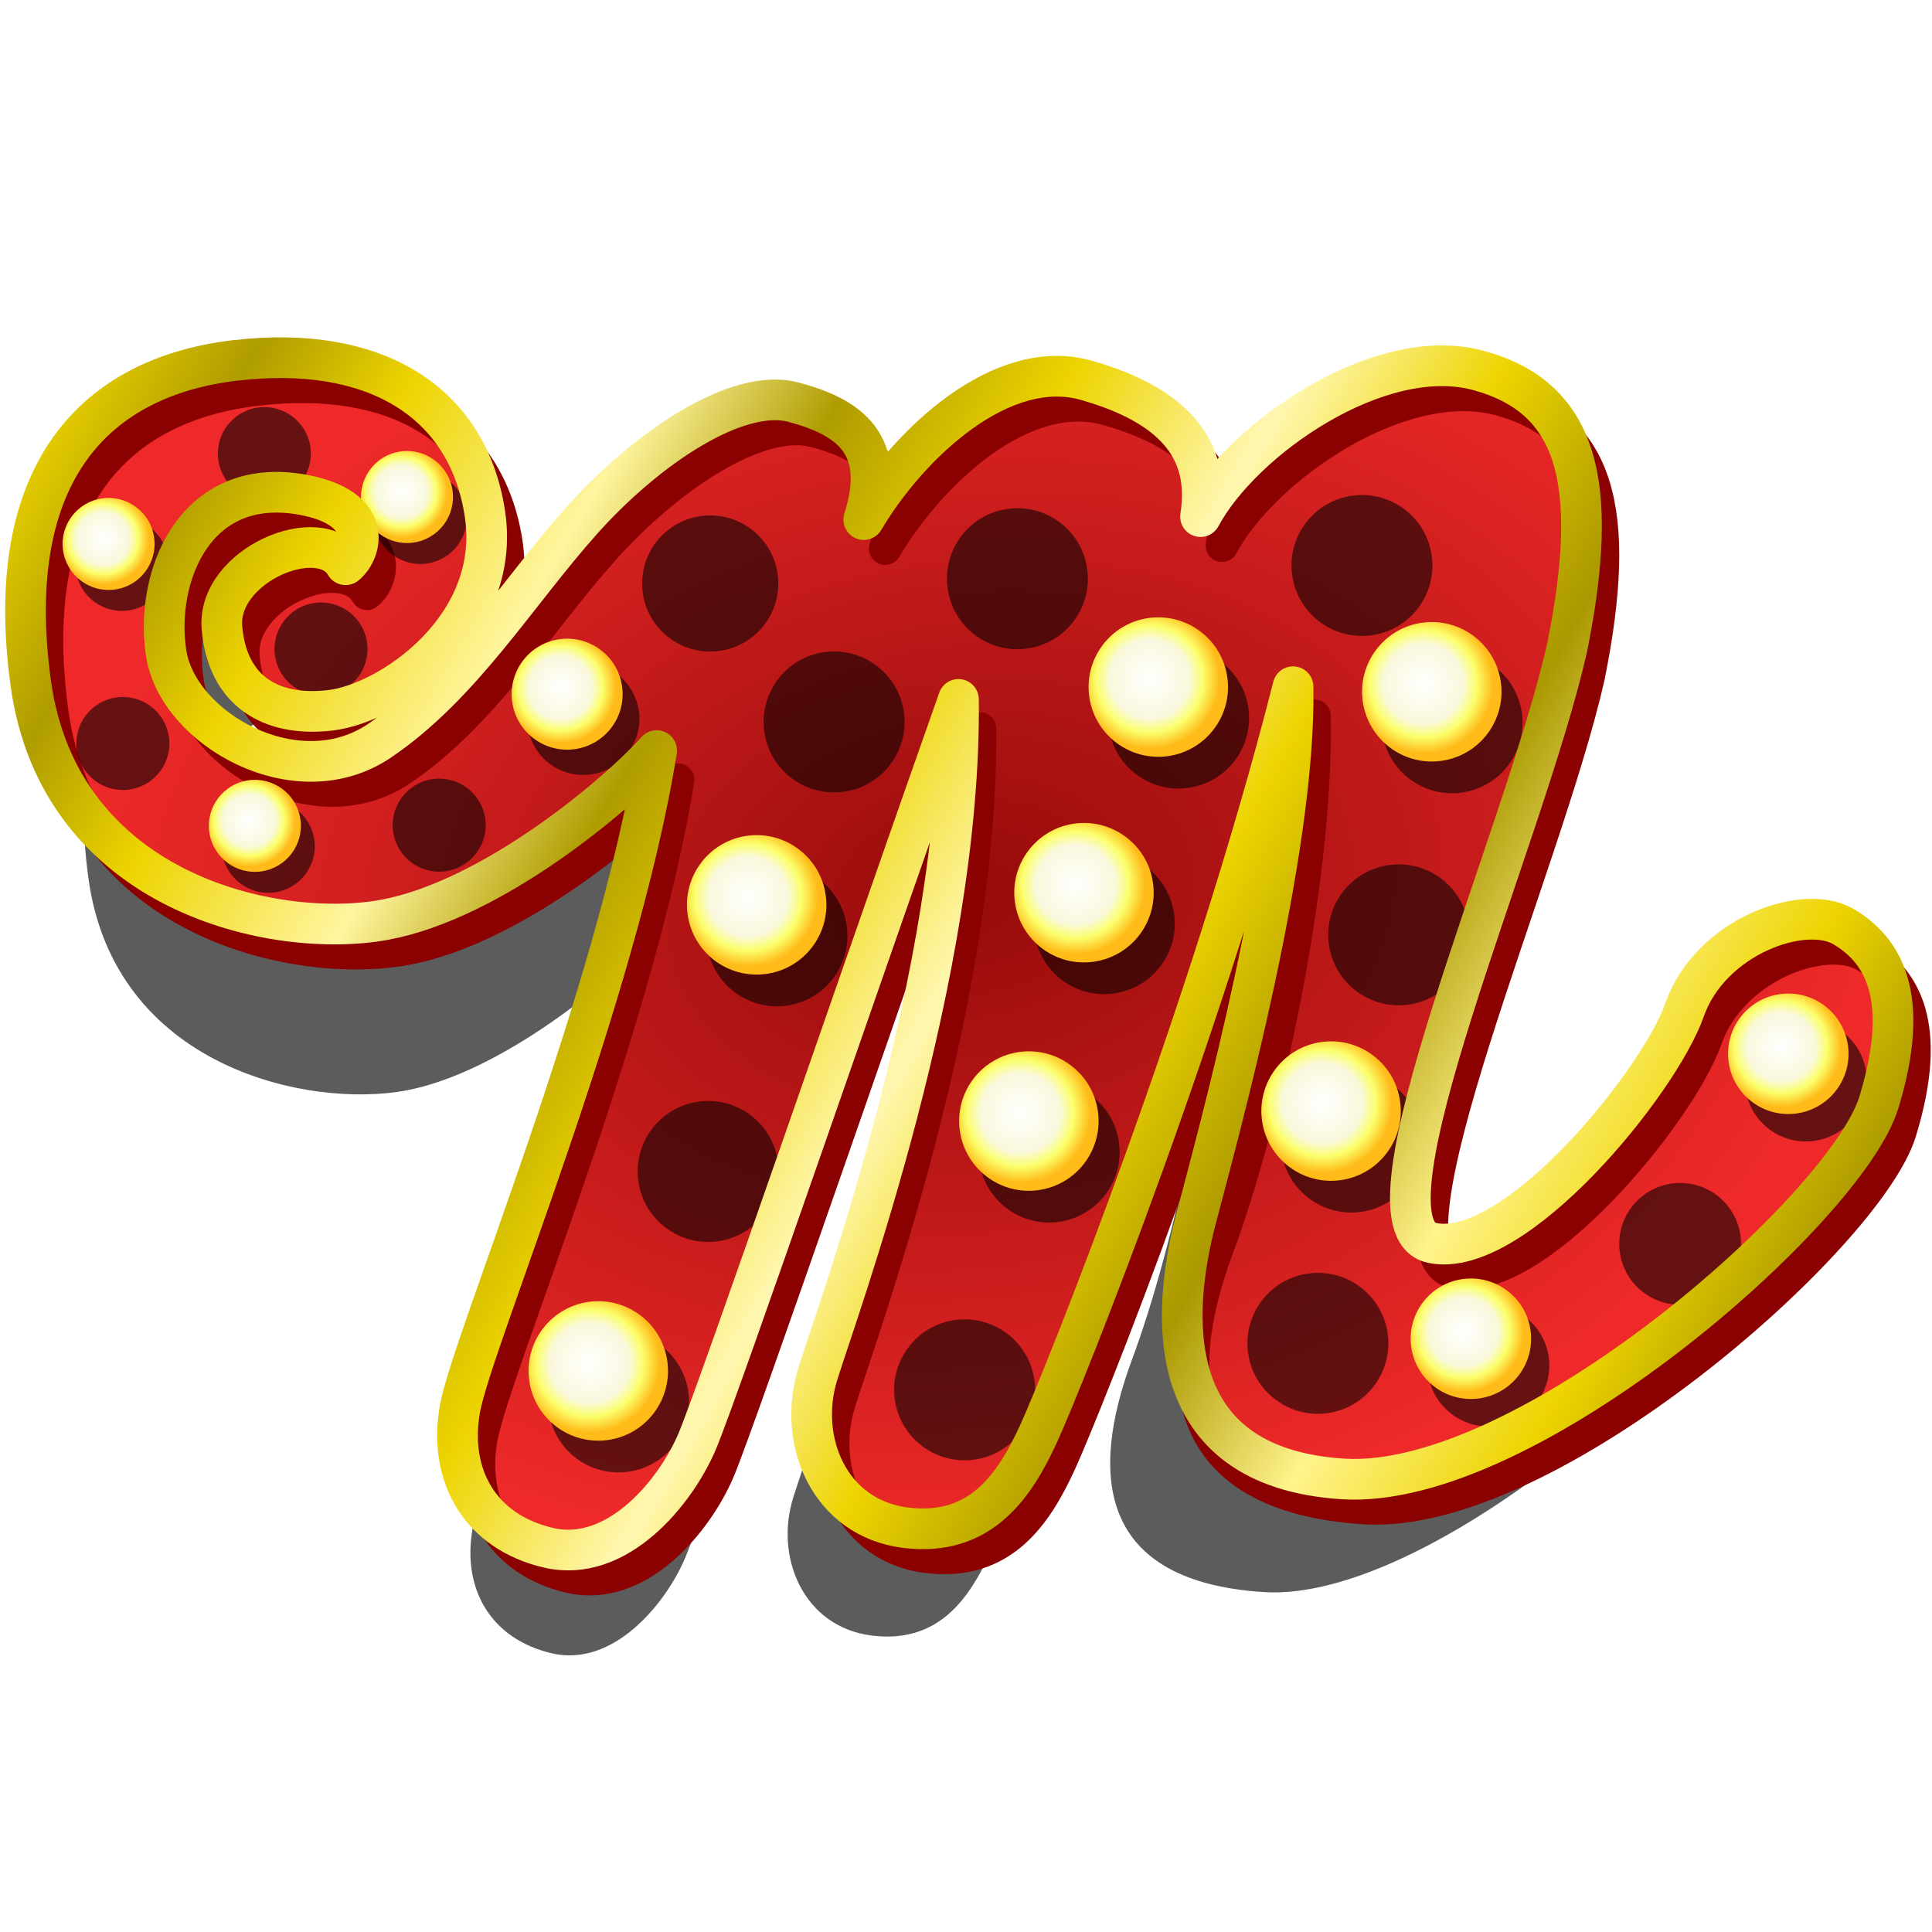 <?xml version="1.0" encoding="UTF-8" standalone="no"?>
<!-- Created with Inkscape (http://www.inkscape.org/) -->

<svg
   xmlns:dc="http://purl.org/dc/elements/1.1/"
   xmlns:cc="http://creativecommons.org/ns#"
   xmlns:rdf="http://www.w3.org/1999/02/22-rdf-syntax-ns#"
   xmlns:svg="http://www.w3.org/2000/svg"
   xmlns="http://www.w3.org/2000/svg"
   xmlns:xlink="http://www.w3.org/1999/xlink"
   xmlns:sodipodi="http://sodipodi.sourceforge.net/DTD/sodipodi-0.dtd"
   xmlns:inkscape="http://www.inkscape.org/namespaces/inkscape"
   width="48px"
   height="48px"
   id="svg8460"
   version="1.1"
   inkscape:version="0.48.5 r10040"
   sodipodi:docname="marquee.svg"
   inkscape:export-filename="C:\dev\src\houdini\support\icons\ROP\marquee.png"
   inkscape:export-xdpi="600"
   inkscape:export-ydpi="600">
  <defs
     id="defs8462">
    <radialGradient
       inkscape:collect="always"
       xlink:href="#linearGradient3965"
       id="radialGradient6399"
       gradientUnits="userSpaceOnUse"
       gradientTransform="matrix(1.096,-0.225,0.16,0.777,-11.901,-39.22)"
       cx="24.336"
       cy="20.422"
       fx="24.336"
       fy="20.422"
       r="24.756" />
    <linearGradient
       id="linearGradient3965">
      <stop
         style="stop-color:#960b0b;stop-opacity:1;"
         offset="0"
         id="stop3967" />
      <stop
         style="stop-color:#ef2929;stop-opacity:1;"
         offset="1"
         id="stop3969" />
    </linearGradient>
    <radialGradient
       inkscape:collect="always"
       xlink:href="#linearGradient3884"
       id="radialGradient8456"
       gradientUnits="userSpaceOnUse"
       gradientTransform="matrix(1,0,0,0.897,0,1.142)"
       cx="7.926"
       cy="10.895"
       fx="7.926"
       fy="10.895"
       r="1.036" />
    <linearGradient
       id="linearGradient3884">
      <stop
         style="stop-color:#ffffff;stop-opacity:1;"
         offset="0"
         id="stop3886" />
      <stop
         id="stop3894"
         offset="0.571"
         style="stop-color:#f9f8dc;stop-opacity:1;" />
      <stop
         id="stop3892"
         offset="0.768"
         style="stop-color:#fbff6b;stop-opacity:1;" />
      <stop
         style="stop-color:#ffbb19;stop-opacity:1;"
         offset="1"
         id="stop3888" />
    </linearGradient>
    <radialGradient
       inkscape:collect="always"
       xlink:href="#linearGradient3884"
       id="radialGradient8488"
       gradientUnits="userSpaceOnUse"
       gradientTransform="matrix(1,0,0,0.897,0,1.142)"
       cx="7.926"
       cy="10.895"
       fx="7.926"
       fy="10.895"
       r="1.036" />
    <linearGradient
       id="linearGradient8490">
      <stop
         style="stop-color:#ffffff;stop-opacity:1;"
         offset="0"
         id="stop8492" />
      <stop
         id="stop8494"
         offset="0.571"
         style="stop-color:#f9f8dc;stop-opacity:1;" />
      <stop
         id="stop8496"
         offset="0.768"
         style="stop-color:#fbff6b;stop-opacity:1;" />
      <stop
         style="stop-color:#ffbb19;stop-opacity:1;"
         offset="1"
         id="stop8498" />
    </linearGradient>
    <radialGradient
       inkscape:collect="always"
       xlink:href="#linearGradient3884"
       id="radialGradient8500"
       gradientUnits="userSpaceOnUse"
       gradientTransform="matrix(1,0,0,0.897,0,1.142)"
       cx="7.926"
       cy="10.895"
       fx="7.926"
       fy="10.895"
       r="1.036" />
    <linearGradient
       id="linearGradient8502">
      <stop
         style="stop-color:#ffffff;stop-opacity:1;"
         offset="0"
         id="stop8504" />
      <stop
         id="stop8506"
         offset="0.571"
         style="stop-color:#f9f8dc;stop-opacity:1;" />
      <stop
         id="stop8508"
         offset="0.768"
         style="stop-color:#fbff6b;stop-opacity:1;" />
      <stop
         style="stop-color:#ffbb19;stop-opacity:1;"
         offset="1"
         id="stop8510" />
    </linearGradient>
    <radialGradient
       inkscape:collect="always"
       xlink:href="#linearGradient3884"
       id="radialGradient8512"
       gradientUnits="userSpaceOnUse"
       gradientTransform="matrix(1,0,0,0.897,0,1.142)"
       cx="7.926"
       cy="10.895"
       fx="7.926"
       fy="10.895"
       r="1.036" />
    <linearGradient
       id="linearGradient8514">
      <stop
         style="stop-color:#ffffff;stop-opacity:1;"
         offset="0"
         id="stop8516" />
      <stop
         id="stop8518"
         offset="0.571"
         style="stop-color:#f9f8dc;stop-opacity:1;" />
      <stop
         id="stop8520"
         offset="0.768"
         style="stop-color:#fbff6b;stop-opacity:1;" />
      <stop
         style="stop-color:#ffbb19;stop-opacity:1;"
         offset="1"
         id="stop8522" />
    </linearGradient>
    <radialGradient
       inkscape:collect="always"
       xlink:href="#linearGradient3884"
       id="radialGradient8524"
       gradientUnits="userSpaceOnUse"
       gradientTransform="matrix(1,0,0,0.897,0,1.142)"
       cx="7.926"
       cy="10.895"
       fx="7.926"
       fy="10.895"
       r="1.036" />
    <linearGradient
       id="linearGradient8526">
      <stop
         style="stop-color:#ffffff;stop-opacity:1;"
         offset="0"
         id="stop8528" />
      <stop
         id="stop8530"
         offset="0.571"
         style="stop-color:#f9f8dc;stop-opacity:1;" />
      <stop
         id="stop8532"
         offset="0.768"
         style="stop-color:#fbff6b;stop-opacity:1;" />
      <stop
         style="stop-color:#ffbb19;stop-opacity:1;"
         offset="1"
         id="stop8534" />
    </linearGradient>
    <radialGradient
       inkscape:collect="always"
       xlink:href="#linearGradient3884"
       id="radialGradient8536"
       gradientUnits="userSpaceOnUse"
       gradientTransform="matrix(1,0,0,0.897,0,1.142)"
       cx="7.926"
       cy="10.895"
       fx="7.926"
       fy="10.895"
       r="1.036" />
    <linearGradient
       id="linearGradient8538">
      <stop
         style="stop-color:#ffffff;stop-opacity:1;"
         offset="0"
         id="stop8540" />
      <stop
         id="stop8542"
         offset="0.571"
         style="stop-color:#f9f8dc;stop-opacity:1;" />
      <stop
         id="stop8544"
         offset="0.768"
         style="stop-color:#fbff6b;stop-opacity:1;" />
      <stop
         style="stop-color:#ffbb19;stop-opacity:1;"
         offset="1"
         id="stop8546" />
    </linearGradient>
    <radialGradient
       inkscape:collect="always"
       xlink:href="#linearGradient3884"
       id="radialGradient8548"
       gradientUnits="userSpaceOnUse"
       gradientTransform="matrix(1,0,0,0.897,0,1.142)"
       cx="7.926"
       cy="10.895"
       fx="7.926"
       fy="10.895"
       r="1.036" />
    <linearGradient
       id="linearGradient8550">
      <stop
         style="stop-color:#ffffff;stop-opacity:1;"
         offset="0"
         id="stop8552" />
      <stop
         id="stop8554"
         offset="0.571"
         style="stop-color:#f9f8dc;stop-opacity:1;" />
      <stop
         id="stop8556"
         offset="0.768"
         style="stop-color:#fbff6b;stop-opacity:1;" />
      <stop
         style="stop-color:#ffbb19;stop-opacity:1;"
         offset="1"
         id="stop8558" />
    </linearGradient>
    <radialGradient
       inkscape:collect="always"
       xlink:href="#linearGradient3884"
       id="radialGradient8560"
       gradientUnits="userSpaceOnUse"
       gradientTransform="matrix(1,0,0,0.897,0,1.142)"
       cx="7.926"
       cy="10.895"
       fx="7.926"
       fy="10.895"
       r="1.036" />
    <linearGradient
       id="linearGradient8562">
      <stop
         style="stop-color:#ffffff;stop-opacity:1;"
         offset="0"
         id="stop8564" />
      <stop
         id="stop8566"
         offset="0.571"
         style="stop-color:#f9f8dc;stop-opacity:1;" />
      <stop
         id="stop8568"
         offset="0.768"
         style="stop-color:#fbff6b;stop-opacity:1;" />
      <stop
         style="stop-color:#ffbb19;stop-opacity:1;"
         offset="1"
         id="stop8570" />
    </linearGradient>
    <radialGradient
       inkscape:collect="always"
       xlink:href="#linearGradient3884"
       id="radialGradient8572"
       gradientUnits="userSpaceOnUse"
       gradientTransform="matrix(1,0,0,0.897,0,1.142)"
       cx="7.926"
       cy="10.895"
       fx="7.926"
       fy="10.895"
       r="1.036" />
    <linearGradient
       id="linearGradient8574">
      <stop
         style="stop-color:#ffffff;stop-opacity:1;"
         offset="0"
         id="stop8576" />
      <stop
         id="stop8578"
         offset="0.571"
         style="stop-color:#f9f8dc;stop-opacity:1;" />
      <stop
         id="stop8580"
         offset="0.768"
         style="stop-color:#fbff6b;stop-opacity:1;" />
      <stop
         style="stop-color:#ffbb19;stop-opacity:1;"
         offset="1"
         id="stop8582" />
    </linearGradient>
    <radialGradient
       inkscape:collect="always"
       xlink:href="#linearGradient3884"
       id="radialGradient8584"
       gradientUnits="userSpaceOnUse"
       gradientTransform="matrix(1,0,0,0.897,0,1.142)"
       cx="7.926"
       cy="10.895"
       fx="7.926"
       fy="10.895"
       r="1.036" />
    <linearGradient
       id="linearGradient8586">
      <stop
         style="stop-color:#ffffff;stop-opacity:1;"
         offset="0"
         id="stop8588" />
      <stop
         id="stop8590"
         offset="0.571"
         style="stop-color:#f9f8dc;stop-opacity:1;" />
      <stop
         id="stop8592"
         offset="0.768"
         style="stop-color:#fbff6b;stop-opacity:1;" />
      <stop
         style="stop-color:#ffbb19;stop-opacity:1;"
         offset="1"
         id="stop8594" />
    </linearGradient>
    <radialGradient
       inkscape:collect="always"
       xlink:href="#linearGradient3884"
       id="radialGradient8596"
       gradientUnits="userSpaceOnUse"
       gradientTransform="matrix(1,0,0,0.897,0,1.142)"
       cx="7.926"
       cy="10.895"
       fx="7.926"
       fy="10.895"
       r="1.036" />
    <linearGradient
       id="linearGradient8598">
      <stop
         style="stop-color:#ffffff;stop-opacity:1;"
         offset="0"
         id="stop8600" />
      <stop
         id="stop8602"
         offset="0.571"
         style="stop-color:#f9f8dc;stop-opacity:1;" />
      <stop
         id="stop8604"
         offset="0.768"
         style="stop-color:#fbff6b;stop-opacity:1;" />
      <stop
         style="stop-color:#ffbb19;stop-opacity:1;"
         offset="1"
         id="stop8606" />
    </linearGradient>
    <radialGradient
       inkscape:collect="always"
       xlink:href="#linearGradient3884"
       id="radialGradient8608"
       gradientUnits="userSpaceOnUse"
       gradientTransform="matrix(1,0,0,0.897,0,1.142)"
       cx="7.926"
       cy="10.895"
       fx="7.926"
       fy="10.895"
       r="1.036" />
    <linearGradient
       id="linearGradient8610">
      <stop
         style="stop-color:#ffffff;stop-opacity:1;"
         offset="0"
         id="stop8612" />
      <stop
         id="stop8614"
         offset="0.571"
         style="stop-color:#f9f8dc;stop-opacity:1;" />
      <stop
         id="stop8616"
         offset="0.768"
         style="stop-color:#fbff6b;stop-opacity:1;" />
      <stop
         style="stop-color:#ffbb19;stop-opacity:1;"
         offset="1"
         id="stop8618" />
    </linearGradient>
    <radialGradient
       inkscape:collect="always"
       xlink:href="#linearGradient3884"
       id="radialGradient8620"
       gradientUnits="userSpaceOnUse"
       gradientTransform="matrix(1,0,0,0.897,0,1.142)"
       cx="7.926"
       cy="10.895"
       fx="7.926"
       fy="10.895"
       r="1.036" />
    <linearGradient
       id="linearGradient8622">
      <stop
         style="stop-color:#ffffff;stop-opacity:1;"
         offset="0"
         id="stop8624" />
      <stop
         id="stop8626"
         offset="0.571"
         style="stop-color:#f9f8dc;stop-opacity:1;" />
      <stop
         id="stop8628"
         offset="0.768"
         style="stop-color:#fbff6b;stop-opacity:1;" />
      <stop
         style="stop-color:#ffbb19;stop-opacity:1;"
         offset="1"
         id="stop8630" />
    </linearGradient>
    <radialGradient
       inkscape:collect="always"
       xlink:href="#linearGradient3884"
       id="radialGradient8632"
       gradientUnits="userSpaceOnUse"
       gradientTransform="matrix(1,0,0,0.897,0,1.142)"
       cx="7.926"
       cy="10.895"
       fx="7.926"
       fy="10.895"
       r="1.036" />
    <linearGradient
       id="linearGradient8634">
      <stop
         style="stop-color:#ffffff;stop-opacity:1;"
         offset="0"
         id="stop8636" />
      <stop
         id="stop8638"
         offset="0.571"
         style="stop-color:#f9f8dc;stop-opacity:1;" />
      <stop
         id="stop8640"
         offset="0.768"
         style="stop-color:#fbff6b;stop-opacity:1;" />
      <stop
         style="stop-color:#ffbb19;stop-opacity:1;"
         offset="1"
         id="stop8642" />
    </linearGradient>
    <radialGradient
       inkscape:collect="always"
       xlink:href="#linearGradient3884"
       id="radialGradient8644"
       gradientUnits="userSpaceOnUse"
       gradientTransform="matrix(1,0,0,0.897,0,1.142)"
       cx="7.926"
       cy="10.895"
       fx="7.926"
       fy="10.895"
       r="1.036" />
    <linearGradient
       id="linearGradient8646">
      <stop
         style="stop-color:#ffffff;stop-opacity:1;"
         offset="0"
         id="stop8648" />
      <stop
         id="stop8650"
         offset="0.571"
         style="stop-color:#f9f8dc;stop-opacity:1;" />
      <stop
         id="stop8652"
         offset="0.768"
         style="stop-color:#fbff6b;stop-opacity:1;" />
      <stop
         style="stop-color:#ffbb19;stop-opacity:1;"
         offset="1"
         id="stop8654" />
    </linearGradient>
    <radialGradient
       inkscape:collect="always"
       xlink:href="#linearGradient3884"
       id="radialGradient8656"
       gradientUnits="userSpaceOnUse"
       gradientTransform="matrix(1,0,0,0.897,0,1.142)"
       cx="7.926"
       cy="10.895"
       fx="7.926"
       fy="10.895"
       r="1.036" />
    <linearGradient
       id="linearGradient8658">
      <stop
         style="stop-color:#ffffff;stop-opacity:1;"
         offset="0"
         id="stop8660" />
      <stop
         id="stop8662"
         offset="0.571"
         style="stop-color:#f9f8dc;stop-opacity:1;" />
      <stop
         id="stop8664"
         offset="0.768"
         style="stop-color:#fbff6b;stop-opacity:1;" />
      <stop
         style="stop-color:#ffbb19;stop-opacity:1;"
         offset="1"
         id="stop8666" />
    </linearGradient>
    <radialGradient
       inkscape:collect="always"
       xlink:href="#linearGradient3884"
       id="radialGradient8668"
       gradientUnits="userSpaceOnUse"
       gradientTransform="matrix(1,0,0,0.897,0,1.142)"
       cx="7.926"
       cy="10.895"
       fx="7.926"
       fy="10.895"
       r="1.036" />
    <linearGradient
       id="linearGradient8670">
      <stop
         style="stop-color:#ffffff;stop-opacity:1;"
         offset="0"
         id="stop8672" />
      <stop
         id="stop8674"
         offset="0.571"
         style="stop-color:#f9f8dc;stop-opacity:1;" />
      <stop
         id="stop8676"
         offset="0.768"
         style="stop-color:#fbff6b;stop-opacity:1;" />
      <stop
         style="stop-color:#ffbb19;stop-opacity:1;"
         offset="1"
         id="stop8678" />
    </linearGradient>
    <radialGradient
       inkscape:collect="always"
       xlink:href="#linearGradient3884"
       id="radialGradient8680"
       gradientUnits="userSpaceOnUse"
       gradientTransform="matrix(1,0,0,0.897,0,1.142)"
       cx="7.926"
       cy="10.895"
       fx="7.926"
       fy="10.895"
       r="1.036" />
    <linearGradient
       id="linearGradient8682">
      <stop
         style="stop-color:#ffffff;stop-opacity:1;"
         offset="0"
         id="stop8684" />
      <stop
         id="stop8686"
         offset="0.571"
         style="stop-color:#f9f8dc;stop-opacity:1;" />
      <stop
         id="stop8688"
         offset="0.768"
         style="stop-color:#fbff6b;stop-opacity:1;" />
      <stop
         style="stop-color:#ffbb19;stop-opacity:1;"
         offset="1"
         id="stop8690" />
    </linearGradient>
    <radialGradient
       inkscape:collect="always"
       xlink:href="#linearGradient3884"
       id="radialGradient8692"
       gradientUnits="userSpaceOnUse"
       gradientTransform="matrix(1,0,0,0.897,0,1.142)"
       cx="7.926"
       cy="10.895"
       fx="7.926"
       fy="10.895"
       r="1.036" />
    <linearGradient
       id="linearGradient8694">
      <stop
         style="stop-color:#ffffff;stop-opacity:1;"
         offset="0"
         id="stop8696" />
      <stop
         id="stop8698"
         offset="0.571"
         style="stop-color:#f9f8dc;stop-opacity:1;" />
      <stop
         id="stop8700"
         offset="0.768"
         style="stop-color:#fbff6b;stop-opacity:1;" />
      <stop
         style="stop-color:#ffbb19;stop-opacity:1;"
         offset="1"
         id="stop8702" />
    </linearGradient>
    <radialGradient
       inkscape:collect="always"
       xlink:href="#linearGradient3884"
       id="radialGradient8704"
       gradientUnits="userSpaceOnUse"
       gradientTransform="matrix(1,0,0,0.897,0,1.142)"
       cx="7.926"
       cy="10.895"
       fx="7.926"
       fy="10.895"
       r="1.036" />
    <linearGradient
       id="linearGradient8706">
      <stop
         style="stop-color:#ffffff;stop-opacity:1;"
         offset="0"
         id="stop8708" />
      <stop
         id="stop8710"
         offset="0.571"
         style="stop-color:#f9f8dc;stop-opacity:1;" />
      <stop
         id="stop8712"
         offset="0.768"
         style="stop-color:#fbff6b;stop-opacity:1;" />
      <stop
         style="stop-color:#ffbb19;stop-opacity:1;"
         offset="1"
         id="stop8714" />
    </linearGradient>
    <radialGradient
       inkscape:collect="always"
       xlink:href="#linearGradient3884"
       id="radialGradient8716"
       gradientUnits="userSpaceOnUse"
       gradientTransform="matrix(1,0,0,0.897,0,1.142)"
       cx="7.926"
       cy="10.895"
       fx="7.926"
       fy="10.895"
       r="1.036" />
    <linearGradient
       id="linearGradient8718">
      <stop
         style="stop-color:#ffffff;stop-opacity:1;"
         offset="0"
         id="stop8720" />
      <stop
         id="stop8722"
         offset="0.571"
         style="stop-color:#f9f8dc;stop-opacity:1;" />
      <stop
         id="stop8724"
         offset="0.768"
         style="stop-color:#fbff6b;stop-opacity:1;" />
      <stop
         style="stop-color:#ffbb19;stop-opacity:1;"
         offset="1"
         id="stop8726" />
    </linearGradient>
    <radialGradient
       inkscape:collect="always"
       xlink:href="#linearGradient3884"
       id="radialGradient8728"
       gradientUnits="userSpaceOnUse"
       gradientTransform="matrix(1,0,0,0.897,0,1.142)"
       cx="7.926"
       cy="10.895"
       fx="7.926"
       fy="10.895"
       r="1.036" />
    <linearGradient
       id="linearGradient8730">
      <stop
         style="stop-color:#ffffff;stop-opacity:1;"
         offset="0"
         id="stop8732" />
      <stop
         id="stop8734"
         offset="0.571"
         style="stop-color:#f9f8dc;stop-opacity:1;" />
      <stop
         id="stop8736"
         offset="0.768"
         style="stop-color:#fbff6b;stop-opacity:1;" />
      <stop
         style="stop-color:#ffbb19;stop-opacity:1;"
         offset="1"
         id="stop8738" />
    </linearGradient>
    <radialGradient
       inkscape:collect="always"
       xlink:href="#linearGradient3884"
       id="radialGradient8740"
       gradientUnits="userSpaceOnUse"
       gradientTransform="matrix(1,0,0,0.897,0,1.142)"
       cx="7.926"
       cy="10.895"
       fx="7.926"
       fy="10.895"
       r="1.036" />
    <linearGradient
       id="linearGradient8742">
      <stop
         style="stop-color:#ffffff;stop-opacity:1;"
         offset="0"
         id="stop8744" />
      <stop
         id="stop8746"
         offset="0.571"
         style="stop-color:#f9f8dc;stop-opacity:1;" />
      <stop
         id="stop8748"
         offset="0.768"
         style="stop-color:#fbff6b;stop-opacity:1;" />
      <stop
         style="stop-color:#ffbb19;stop-opacity:1;"
         offset="1"
         id="stop8750" />
    </linearGradient>
    <radialGradient
       inkscape:collect="always"
       xlink:href="#linearGradient3884"
       id="radialGradient8752"
       gradientUnits="userSpaceOnUse"
       gradientTransform="matrix(1,0,0,0.897,0,1.142)"
       cx="7.926"
       cy="10.895"
       fx="7.926"
       fy="10.895"
       r="1.036" />
    <linearGradient
       id="linearGradient8754">
      <stop
         style="stop-color:#ffffff;stop-opacity:1;"
         offset="0"
         id="stop8756" />
      <stop
         id="stop8758"
         offset="0.571"
         style="stop-color:#f9f8dc;stop-opacity:1;" />
      <stop
         id="stop8760"
         offset="0.768"
         style="stop-color:#fbff6b;stop-opacity:1;" />
      <stop
         style="stop-color:#ffbb19;stop-opacity:1;"
         offset="1"
         id="stop8762" />
    </linearGradient>
    <radialGradient
       inkscape:collect="always"
       xlink:href="#linearGradient3884"
       id="radialGradient8764"
       gradientUnits="userSpaceOnUse"
       gradientTransform="matrix(1,0,0,0.897,0,1.142)"
       cx="7.926"
       cy="10.895"
       fx="7.926"
       fy="10.895"
       r="1.036" />
    <linearGradient
       id="linearGradient8766">
      <stop
         style="stop-color:#ffffff;stop-opacity:1;"
         offset="0"
         id="stop8768" />
      <stop
         id="stop8770"
         offset="0.571"
         style="stop-color:#f9f8dc;stop-opacity:1;" />
      <stop
         id="stop8772"
         offset="0.768"
         style="stop-color:#fbff6b;stop-opacity:1;" />
      <stop
         style="stop-color:#ffbb19;stop-opacity:1;"
         offset="1"
         id="stop8774" />
    </linearGradient>
    <radialGradient
       inkscape:collect="always"
       xlink:href="#linearGradient3884"
       id="radialGradient8776"
       gradientUnits="userSpaceOnUse"
       gradientTransform="matrix(1,0,0,0.897,0,1.142)"
       cx="7.926"
       cy="10.895"
       fx="7.926"
       fy="10.895"
       r="1.036" />
    <linearGradient
       id="linearGradient8778">
      <stop
         style="stop-color:#ffffff;stop-opacity:1;"
         offset="0"
         id="stop8780" />
      <stop
         id="stop8782"
         offset="0.571"
         style="stop-color:#f9f8dc;stop-opacity:1;" />
      <stop
         id="stop8784"
         offset="0.768"
         style="stop-color:#fbff6b;stop-opacity:1;" />
      <stop
         style="stop-color:#ffbb19;stop-opacity:1;"
         offset="1"
         id="stop8786" />
    </linearGradient>
    <linearGradient
       inkscape:collect="always"
       xlink:href="#linearGradient4060"
       id="linearGradient6395"
       gradientUnits="userSpaceOnUse"
       gradientTransform="matrix(1.096,-0.225,0.225,1.096,-13.241,-45.735)"
       x1="0.955"
       y1="4.207"
       x2="47.931"
       y2="40.707" />
    <linearGradient
       id="linearGradient4060">
      <stop
         style="stop-color:#edd400;stop-opacity:1;"
         offset="0"
         id="stop4062" />
      <stop
         id="stop4088"
         offset="0.074"
         style="stop-color:#af9c00;stop-opacity:1;" />
      <stop
         id="stop4086"
         offset="0.142"
         style="stop-color:#edd400;stop-opacity:1;" />
      <stop
         id="stop4084"
         offset="0.239"
         style="stop-color:#fff59f;stop-opacity:1;" />
      <stop
         id="stop4082"
         offset="0.315"
         style="stop-color:#af9c00;stop-opacity:1;" />
      <stop
         id="stop4080"
         offset="0.4"
         style="stop-color:#edd400;stop-opacity:1;" />
      <stop
         id="stop4078"
         offset="0.489"
         style="stop-color:#fff7b1;stop-opacity:1;" />
      <stop
         id="stop4076"
         offset="0.569"
         style="stop-color:#edd400;stop-opacity:1;" />
      <stop
         id="stop4074"
         offset="0.653"
         style="stop-color:#aa9800;stop-opacity:1;" />
      <stop
         id="stop4072"
         offset="0.737"
         style="stop-color:#fff38c;stop-opacity:1;" />
      <stop
         id="stop4070"
         offset="0.822"
         style="stop-color:#edd400;stop-opacity:1;" />
      <stop
         id="stop4068"
         offset="0.912"
         style="stop-color:#9c8c00;stop-opacity:1;" />
      <stop
         style="stop-color:#fff288;stop-opacity:1;"
         offset="1"
         id="stop4064" />
    </linearGradient>
    <linearGradient
       y2="40.707"
       x2="47.931"
       y1="4.207"
       x1="0.955"
       gradientTransform="matrix(1.096,-0.225,0.225,1.096,-13.241,-45.735)"
       gradientUnits="userSpaceOnUse"
       id="linearGradient8837"
       xlink:href="#linearGradient4060"
       inkscape:collect="always" />
    <radialGradient
       inkscape:collect="always"
       xlink:href="#linearGradient3884"
       id="radialGradient9270"
       gradientUnits="userSpaceOnUse"
       gradientTransform="matrix(1,0,0,0.897,0,1.142)"
       cx="7.926"
       cy="10.895"
       fx="7.926"
       fy="10.895"
       r="1.036" />
    <filter
       color-interpolation-filters="sRGB"
       inkscape:collect="always"
       id="filter6849"
       x="-0.087"
       width="1.175"
       y="-0.137"
       height="1.274">
      <feGaussianBlur
         inkscape:collect="always"
         stdDeviation="2.053"
         id="feGaussianBlur6851" />
    </filter>
  </defs>
  <sodipodi:namedview
     id="base"
     pagecolor="#ffffff"
     bordercolor="#666666"
     borderopacity="1.0"
     inkscape:pageopacity="0.0"
     inkscape:pageshadow="2"
     inkscape:zoom="7"
     inkscape:cx="1.2857143"
     inkscape:cy="22.785714"
     inkscape:current-layer="layer1"
     showgrid="true"
     inkscape:grid-bbox="true"
     inkscape:document-units="px"
     inkscape:window-width="2880"
     inkscape:window-height="1557"
     inkscape:window-x="-8"
     inkscape:window-y="-8"
     inkscape:window-maximized="1" />
  <g
     id="layer1"
     inkscape:label="Layer 1"
     inkscape:groupmode="layer">
    <path
       sodipodi:nodetypes="zzzczzzczzzczzzzzzczczczzzzsczzzz"
       inkscape:connector-curvature="0"
       id="path6722"
       d="m 40.804,-50.007 c -4.151,0.489 -7.03,3.3 -6.173,9.697 0.858,6.397 7.404,7.777 10.667,7.178 3.263,-0.599 7.051,-3.789 8.213,-5.101 -1.191,7.414 -5.59,17.847 -5.944,19.855 -0.354,2.008 0.6,3.702 2.667,4.188 2.067,0.486 3.834,-1.664 4.487,-3.203 0.654,-1.54 5.325,-15.131 7.894,-22.378 0.096,8.23 -3.619,18.315 -4.252,20.337 -0.633,2.022 0.35,4.354 2.634,4.645 2.284,0.291 3.309,-1.28 4.027,-2.843 0.717,-1.564 5.159,-12.588 7.683,-22.516 0.09,4.98 -1.491,12.172 -2.938,16.066 -1.447,3.894 -1.139,7.464 4.418,7.831 5.557,0.367 15.202,-8.149 16.182,-11.342 0.98,-3.193 0.135,-4.602 -1.062,-5.308 -1.197,-0.706 -4.016,0.294 -4.796,2.506 -0.779,2.212 -5.148,7.556 -7.621,7.027 -2.472,-0.529 2.763,-12.141 4.084,-17.951 1.019,-5.037 0.302,-7.558 -2.677,-8.366 -2.979,-0.808 -7.114,2.055 -8.379,4.405 0.337,-2.099 -0.897,-3.384 -3.439,-4.112 -2.543,-0.728 -5.348,1.889 -6.718,4.196 0.728,-2.27 -0.434,-3.094 -2.118,-3.543 -1.684,-0.449 -4.412,1.359 -6.384,3.565 -1.972,2.206 -3.631,4.978 -6.12,6.65 -2.488,1.671 -6.072,-0.367 -6.422,-2.656 -0.35,-2.289 0.849,-5.354 4.095,-4.779 2.18,0.387 1.827,1.703 1.32,2.117 -0.746,-1.297 -3.896,0.009 -3.73,1.907 0.165,1.898 1.467,2.691 3.266,2.484 1.799,-0.207 5.191,-2.515 4.666,-5.937 -0.525,-3.423 -3.38,-5.105 -7.53,-4.616 z"
       style="font-size:medium;font-style:normal;font-variant:normal;font-weight:normal;font-stretch:normal;text-indent:0;text-align:start;text-decoration:none;line-height:normal;letter-spacing:normal;word-spacing:normal;text-transform:none;direction:ltr;block-progression:tb;writing-mode:lr-tb;text-anchor:start;baseline-shift:baseline;color:#000000;fill:#000000;fill-opacity:0.639;stroke:none;stroke-width:1;marker:none;visibility:visible;display:inline;overflow:visible;filter:url(#filter6849);enable-background:accumulate;font-family:Sans;-inkscape-font-specification:Sans"
       transform="matrix(0.738,0,0,0.738,-23.364,51.548)" />
    <g
       id="g6403"
       transform="matrix(0.822,0.053,-0.053,0.822,7.722,45.027)">
      <path
         sodipodi:nodetypes="zzzczzzczzzczzzzzzczczczzzzsczzzz"
         inkscape:connector-curvature="0"
         id="path3778"
         d="m -5.098,-43.555 c -4.11,0.757 -6.801,3.749 -5.53,10.077 1.271,6.328 7.894,7.28 11.111,6.471 3.217,-0.809 6.79,-4.239 7.865,-5.623 -0.707,7.476 -4.42,18.172 -4.643,20.199 -0.223,2.027 0.839,3.656 2.934,4.006 2.094,0.35 3.717,-1.909 4.27,-3.488 0.552,-1.579 4.331,-15.444 6.425,-22.843 0.63,8.207 -2.423,18.511 -2.923,20.57 -0.501,2.059 0.632,4.322 2.93,4.464 2.298,0.142 3.219,-1.492 3.834,-3.098 0.614,-1.607 4.331,-12.897 6.205,-22.967 0.413,4.964 -0.698,12.243 -1.89,16.222 -1.191,3.98 -0.652,7.522 4.917,7.527 5.569,0.005 14.641,-9.119 15.412,-12.368 0.771,-3.249 -0.164,-4.601 -1.404,-5.228 -1.24,-0.627 -3.989,0.554 -4.623,2.812 -0.634,2.258 -4.647,7.874 -7.148,7.506 -2.501,-0.368 1.969,-12.295 2.91,-18.178 0.69,-5.092 -0.189,-7.561 -3.214,-8.174 -3.025,-0.613 -6.966,2.513 -8.075,4.94 0.2,-2.116 -1.115,-3.319 -3.699,-3.88 -2.584,-0.562 -5.214,2.232 -6.432,4.623 0.579,-2.312 -0.634,-3.059 -2.344,-3.398 -1.71,-0.339 -4.315,1.642 -6.14,3.972 -1.825,2.33 -3.3,5.203 -5.675,7.033 -2.375,1.829 -6.083,0.028 -6.58,-2.234 -0.497,-2.262 0.499,-5.398 3.776,-5.035 2.201,0.244 1.934,1.581 1.455,2.027 -0.829,-1.246 -3.887,0.262 -3.599,2.145 0.288,1.884 1.639,2.59 3.42,2.267 1.782,-0.323 5.017,-2.846 4.271,-6.228 -0.746,-3.381 -3.704,-4.875 -7.814,-4.118 z"
         style="font-size:medium;font-style:normal;font-variant:normal;font-weight:normal;font-stretch:normal;text-indent:0;text-align:start;text-decoration:none;line-height:normal;letter-spacing:normal;word-spacing:normal;text-transform:none;direction:ltr;block-progression:tb;writing-mode:lr-tb;text-anchor:start;baseline-shift:baseline;color:#000000;fill:url(#radialGradient6399);fill-opacity:1;stroke:none;stroke-width:1;marker:none;visibility:visible;display:inline;overflow:visible;enable-background:accumulate;font-family:Sans;-inkscape-font-specification:Sans" />
      <path
         sodipodi:nodetypes="zzzczzzczzzczzzzzzczczczzzzsczzzz"
         inkscape:connector-curvature="0"
         id="path3980"
         d="m -4.396,-42.721 c -4.11,0.757 -6.801,3.749 -5.53,10.077 1.271,6.328 7.894,7.28 11.111,6.471 3.217,-0.809 6.79,-4.239 7.865,-5.623 -0.707,7.476 -4.42,18.172 -4.643,20.199 -0.223,2.027 0.839,3.656 2.934,4.006 2.094,0.35 3.717,-1.909 4.27,-3.488 0.552,-1.579 4.331,-15.444 6.425,-22.843 0.63,8.207 -2.423,18.511 -2.923,20.57 -0.501,2.059 0.632,4.322 2.93,4.464 2.298,0.142 3.219,-1.492 3.834,-3.098 0.614,-1.607 4.331,-12.897 6.205,-22.967 0.413,4.964 -0.698,12.243 -1.89,16.222 -1.191,3.98 -0.652,7.522 4.917,7.527 5.569,0.005 14.641,-9.119 15.412,-12.368 0.771,-3.249 -0.164,-4.601 -1.404,-5.228 -1.24,-0.627 -3.989,0.554 -4.623,2.812 -0.634,2.258 -4.647,7.874 -7.148,7.506 -2.501,-0.368 1.969,-12.295 2.91,-18.178 0.69,-5.092 -0.189,-7.561 -3.214,-8.174 -3.025,-0.613 -6.966,2.513 -8.075,4.94 0.2,-2.116 -1.115,-3.319 -3.699,-3.88 -2.584,-0.562 -5.214,2.232 -6.432,4.623 0.579,-2.312 -0.634,-3.059 -2.344,-3.398 -1.71,-0.339 -4.315,1.642 -6.14,3.972 -1.825,2.33 -3.3,5.203 -5.675,7.033 -2.375,1.829 -6.083,0.028 -6.58,-2.234 -0.497,-2.262 0.499,-5.398 3.776,-5.035 2.201,0.244 1.934,1.581 1.455,2.027 -0.829,-1.246 -3.887,0.262 -3.599,2.145 0.288,1.884 1.639,2.59 3.42,2.267 1.782,-0.323 5.017,-2.846 4.271,-6.228 -0.746,-3.381 -3.704,-4.875 -7.814,-4.118 z"
         style="font-size:medium;font-style:normal;font-variant:normal;font-weight:normal;font-stretch:normal;text-indent:0;text-align:start;text-decoration:none;line-height:normal;letter-spacing:normal;word-spacing:normal;text-transform:none;direction:ltr;block-progression:tb;writing-mode:lr-tb;text-anchor:start;baseline-shift:baseline;color:#000000;fill:none;stroke:#8b0000;stroke-width:0.982;stroke-linejoin:round;stroke-miterlimit:4;stroke-opacity:1;stroke-dasharray:none;marker:none;visibility:visible;display:inline;overflow:visible;enable-background:accumulate;font-family:Sans;-inkscape-font-specification:Sans" />
      <use
         height="48"
         width="48"
         transform="translate(-1.838,6.333)"
         id="use4012"
         xlink:href="#g4008"
         y="0"
         x="0" />
      <use
         height="48"
         width="48"
         transform="translate(-3.299,14.302)"
         id="use4014"
         xlink:href="#use4012"
         y="0"
         x="0" />
      <use
         height="48"
         width="48"
         transform="translate(-3.054,13.314)"
         id="use4018"
         xlink:href="#g4008"
         y="0"
         x="0" />
      <use
         height="48"
         width="48"
         transform="translate(-10.362,0.785)"
         id="use4026"
         xlink:href="#g4008"
         y="0"
         x="0" />
      <use
         height="48"
         width="48"
         transform="translate(-1.304,6.55)"
         id="use4028"
         xlink:href="#use4026"
         y="0"
         x="0" />
      <use
         height="48"
         width="48"
         transform="translate(-1.614,7.225)"
         id="use4030"
         xlink:href="#use4028"
         y="0"
         x="0" />
      <use
         height="48"
         width="48"
         transform="translate(-2.249,7.111)"
         id="use4032"
         xlink:href="#use4030"
         y="0"
         x="0" />
      <use
         height="48"
         width="48"
         transform="translate(-5.122,-3.882)"
         id="use4036"
         xlink:href="#g4008"
         y="0"
         x="0" />
      <g
         transform="matrix(0.873,-0.18,0.18,0.873,-4.39,-47.741)"
         id="g4008">
        <path
           sodipodi:type="arc"
           style="color:#000000;fill:#000000;fill-opacity:0.567;fill-rule:nonzero;stroke:none;stroke-width:1;marker:none;visibility:visible;display:inline;overflow:visible;enable-background:accumulate"
           id="path3917"
           sodipodi:cx="8.0357141"
           sodipodi:cy="11.035714"
           sodipodi:rx="1.0357143"
           sodipodi:ry="0.9285714"
           d="m 9.071,11.036 c 0,0.513 -0.464,0.929 -1.036,0.929 -0.572,0 -1.036,-0.416 -1.036,-0.929 0,-0.513 0.464,-0.929 1.036,-0.929 0.572,0 1.036,0.416 1.036,0.929 z"
           transform="matrix(2.302,0,0,2.567,9.721,-7.483)" />
        <path
           transform="matrix(2.277,0,0,2.54,9.387,-8.319)"
           d="m 9.071,11.036 c 0,0.513 -0.464,0.929 -1.036,0.929 -0.572,0 -1.036,-0.416 -1.036,-0.929 0,-0.513 0.464,-0.929 1.036,-0.929 0.572,0 1.036,0.416 1.036,0.929 z"
           sodipodi:ry="0.9285714"
           sodipodi:rx="1.0357143"
           sodipodi:cy="11.035714"
           sodipodi:cx="8.0357141"
           id="path3919"
           style="color:#000000;fill:url(#radialGradient9270);fill-opacity:1;fill-rule:nonzero;stroke:none;stroke-width:1;marker:none;visibility:visible;display:inline;overflow:visible;enable-background:accumulate"
           sodipodi:type="arc" />
      </g>
      <use
         height="48"
         width="48"
         transform="translate(5.223,-4.949)"
         id="use4040"
         xlink:href="#g4008"
         y="0"
         x="0" />
      <use
         height="48"
         width="48"
         transform="translate(3.018,4.56)"
         id="use4042"
         xlink:href="#use4040"
         y="0"
         x="0" />
      <use
         height="48"
         width="48"
         transform="translate(-1.195,6.487)"
         id="use4044"
         xlink:href="#use4042"
         y="0"
         x="0" />
      <use
         height="48"
         width="48"
         transform="translate(-1.023,6.329)"
         id="use4046"
         xlink:href="#use4044"
         y="0"
         x="0" />
      <use
         height="48"
         width="48"
         transform="translate(-0.617,6.123)"
         id="use4048"
         xlink:href="#use4046"
         y="0"
         x="0" />
      <use
         height="48"
         width="48"
         transform="matrix(0.864,0,0,0.864,9.175,-1.849)"
         id="use4052"
         xlink:href="#use4048"
         y="0"
         x="0" />
      <use
         height="48"
         width="48"
         transform="translate(5.534,-4.034)"
         id="use4054"
         xlink:href="#use4052"
         y="0"
         x="0" />
      <use
         height="48"
         width="48"
         transform="translate(3.467,-5.159)"
         id="use4056"
         xlink:href="#use4054"
         y="0"
         x="0" />
      <use
         height="48"
         width="48"
         transform="matrix(0.966,0,0,0.966,-3.534,-5.077)"
         id="use4090"
         xlink:href="#use4026"
         y="0"
         x="0" />
      <use
         height="48"
         width="48"
         transform="matrix(0.824,0,0,0.824,-1.861,-2.326)"
         id="use4092"
         xlink:href="#use4090"
         y="0"
         x="0" />
      <use
         height="48"
         width="48"
         transform="matrix(0.829,0,0,0.829,-3.092,-2.239)"
         id="use4094"
         xlink:href="#use4092"
         y="0"
         x="0" />
      <use
         height="48"
         width="48"
         transform="translate(-5.104,0.968)"
         id="use4096"
         xlink:href="#use4094"
         y="0"
         x="0" />
      <use
         height="48"
         width="48"
         transform="translate(-4.576,-2.812)"
         id="use4098"
         xlink:href="#use4096"
         y="0"
         x="0" />
      <use
         height="48"
         width="48"
         transform="translate(-0.374,-5.389)"
         id="use4100"
         xlink:href="#use4098"
         y="0"
         x="0" />
      <use
         height="48"
         width="48"
         transform="translate(4.071,-3.611)"
         id="use4102"
         xlink:href="#use4100"
         y="0"
         x="0" />
      <use
         height="48"
         width="48"
         transform="translate(4.82,1.619)"
         id="use4104"
         xlink:href="#use4102"
         y="0"
         x="0" />
      <use
         height="48"
         width="48"
         transform="translate(-2.736,4.152)"
         id="use4106"
         xlink:href="#use4104"
         y="0"
         x="0" />
      <path
         style="font-size:medium;font-style:normal;font-variant:normal;font-weight:normal;font-stretch:normal;text-indent:0;text-align:start;text-decoration:none;line-height:normal;letter-spacing:normal;word-spacing:normal;text-transform:none;direction:ltr;block-progression:tb;writing-mode:lr-tb;text-anchor:start;baseline-shift:baseline;color:#000000;fill:none;stroke:url(#linearGradient8837);stroke-width:1.227;stroke-linejoin:round;stroke-miterlimit:4;stroke-dasharray:none;marker:none;visibility:visible;display:inline;overflow:visible;enable-background:accumulate;font-family:Sans;-inkscape-font-specification:Sans"
         d="m -5.098,-43.555 c -4.11,0.757 -6.801,3.749 -5.53,10.077 1.271,6.328 7.894,7.28 11.111,6.471 3.217,-0.809 6.79,-4.239 7.865,-5.623 -0.707,7.476 -4.42,18.172 -4.643,20.199 -0.223,2.027 0.839,3.656 2.934,4.006 2.094,0.35 3.717,-1.909 4.27,-3.488 0.552,-1.579 4.331,-15.444 6.425,-22.843 0.63,8.207 -2.423,18.511 -2.923,20.57 -0.501,2.059 0.632,4.322 2.93,4.464 2.298,0.142 3.219,-1.492 3.834,-3.098 0.614,-1.607 4.331,-12.897 6.205,-22.967 0.413,4.964 -1.35,13.437 -1.89,16.222 -0.54,2.785 -0.652,7.522 4.917,7.527 5.569,0.005 14.641,-9.119 15.412,-12.368 0.771,-3.249 -0.164,-4.601 -1.404,-5.228 -1.24,-0.627 -3.989,0.554 -4.623,2.812 -0.634,2.258 -4.647,7.874 -7.148,7.506 -2.501,-0.368 1.969,-12.295 2.91,-18.178 0.69,-5.092 -0.189,-7.561 -3.214,-8.174 -3.025,-0.613 -6.966,2.513 -8.075,4.94 0.2,-2.116 -1.115,-3.319 -3.699,-3.88 -2.584,-0.562 -5.214,2.232 -6.432,4.623 0.579,-2.312 -0.634,-3.059 -2.344,-3.398 -1.71,-0.339 -4.315,1.642 -6.14,3.972 -1.825,2.33 -3.3,5.203 -5.675,7.033 -2.375,1.829 -6.083,0.028 -6.58,-2.234 -0.497,-2.262 0.499,-5.398 3.776,-5.035 2.201,0.244 1.934,1.581 1.455,2.027 -0.829,-1.246 -3.887,0.262 -3.599,2.145 0.288,1.884 1.639,2.59 3.42,2.267 1.782,-0.323 5.017,-2.846 4.271,-6.228 -0.746,-3.381 -3.704,-4.875 -7.814,-4.118 z"
         id="path3976"
         inkscape:connector-curvature="0"
         sodipodi:nodetypes="zzzczzzczzzczzzzzzczczczzzzsczzzz" />
    </g>
  </g>
</svg>
